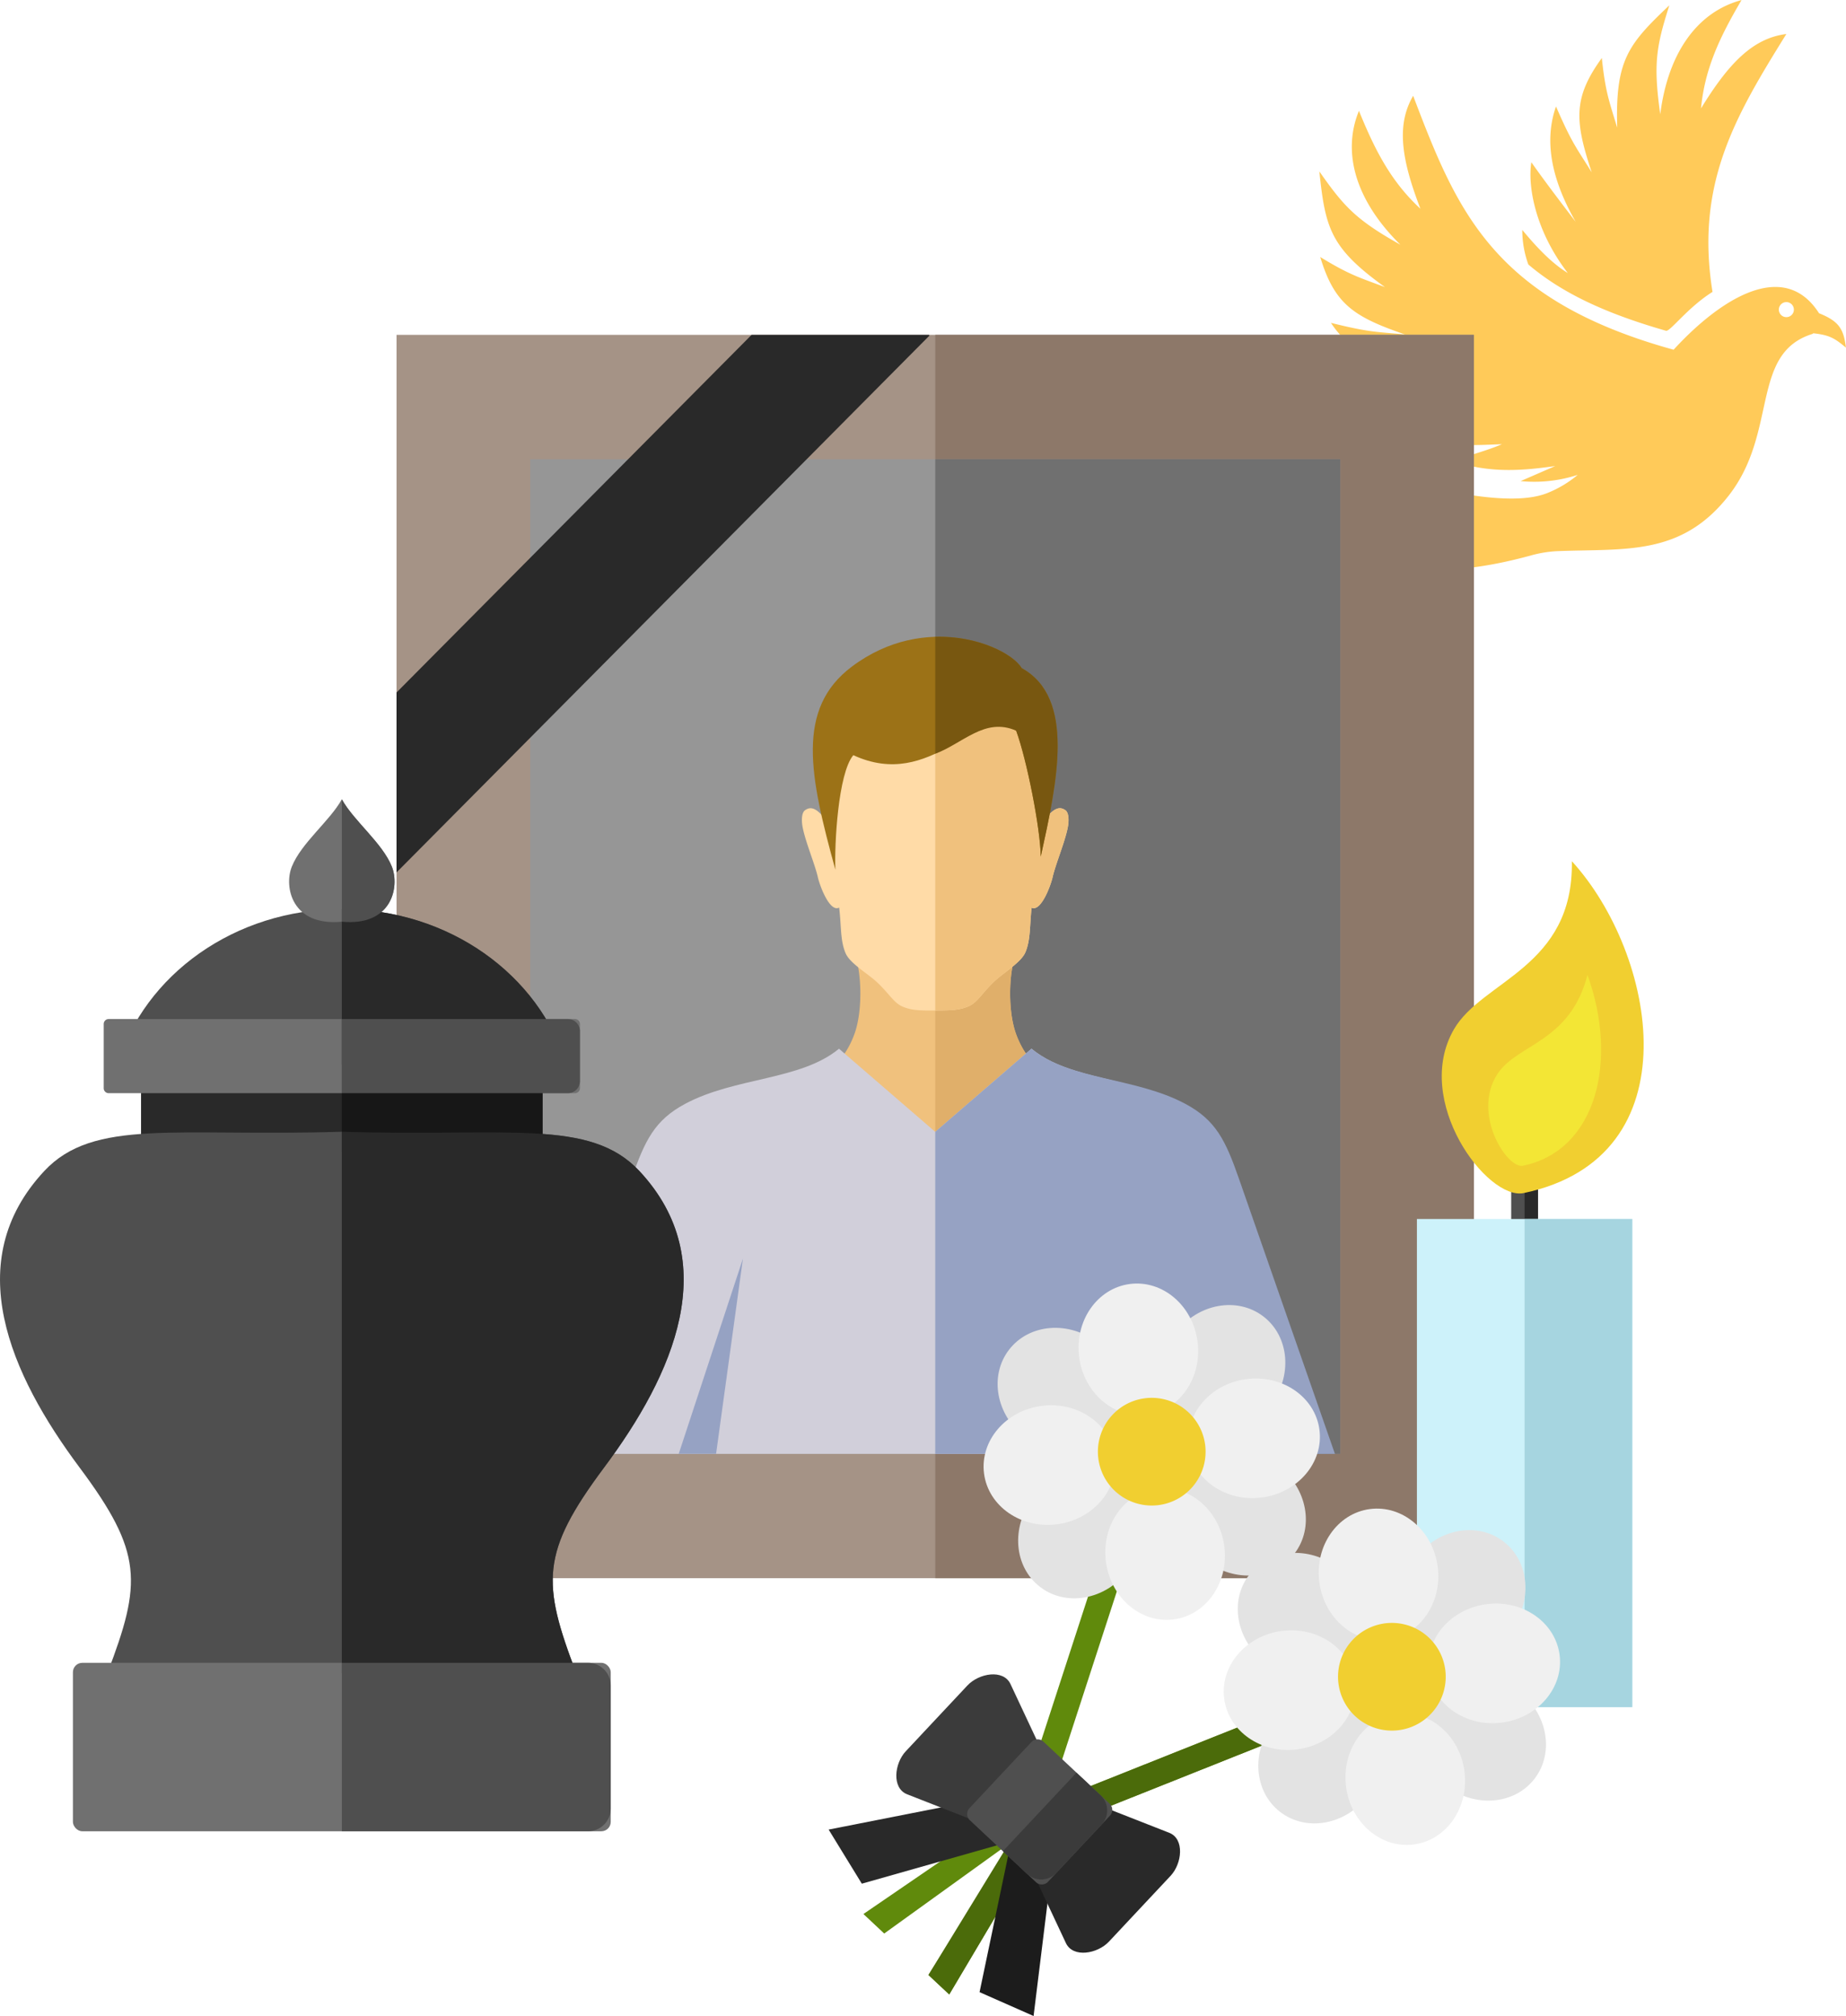 <svg xmlns="http://www.w3.org/2000/svg" width="365.66" height="399.303" viewBox="0 0 365.66 399.303">
  <g id="Grupo_54818" data-name="Grupo 54818" transform="translate(-302.839 -284.581)">
    <g id="Grupo_54737" data-name="Grupo 54737" transform="translate(561.471 284.581)">
      <path id="Trazado_100841" data-name="Trazado 100841" d="M511.342,346.639c-7.115-11.17-20.065-2.356-28.816,7.211-35.821-9.9-42.933-27.532-51.59-50.292-3.4,5.807-2.293,12.7,1.441,22.37-5.812-5.371-8.986-11.546-12.178-19.394-3.407,8.26-.649,17.8,8.211,26.52-8.834-4.952-11.2-7.589-16.057-14.522,1.184,11.267,2.182,15.142,12.989,22.912-5.136-1.92-7.025-2.419-12.81-5.954,2.8,9.306,6.6,11.841,16.779,15.335-5.795-.552-6.933-.383-14.657-2.293,4.729,7.221,13.134,9.776,20.522,10.773-4.693,0-9.923,0-14.706-.184,3.3,3.48,11.267,7.62,21.83,7.579-3.271,1.271-7.381,1.794-12.267,1.986,6.337,4.664,11.149,4.146,18.49,3.877-3.172,1.361-6.417,2.126-9.65,3.337,7.625,2.63,14.58,1.758,20.2.993l-6.855,2.978a27.829,27.829,0,0,0,11.308-1.233,21.989,21.989,0,0,1-6.078,3.623c-8.683,3.4-27.535-1.932-47.808-7.4,5.809,8.979,17.166,11.885,29.4,13.711-9.863.242-17.892-3.017-26.879-6.4,6.763,17.328,24.263,17.287,42.032,12.447a23.374,23.374,0,0,1,5.243-.872c13.529-.538,24.552,1.024,33.957-10.943,9.938-12.64,4.208-28.3,16.73-32.114l.029-.1c3.194.334,4.238.942,6.511,2.848-.47-3.816-1.47-5.252-5.322-6.812l-.01.01Zm-6.485-2.221a1.489,1.489,0,1,1-1.487,1.489,1.488,1.488,0,0,1,1.487-1.489Zm-14.623-2.024c-4.966,3.124-8.419,7.926-9.214,7.7-12.292-3.518-20.8-7.623-27.271-13.129a20.138,20.138,0,0,1-1.2-6.848c3.116,3.768,6.027,6.717,9.022,8.545-6.443-8.369-7.988-17.212-7.226-21.946,2.758,3.908,5.933,8.066,8.78,11.8-3.693-6.477-6.761-14.706-3.894-22.847,3.17,7.3,4,8.1,7.073,13.04-3.4-10.211-3.693-14.769,2.005-22.643.7,6.744,1.453,8.548,3.044,13.8-.383-13.3,2.09-16.447,10.328-24.229-2.564,8.068-3.223,11.551-1.8,21.576,1.557-12.333,7.463-20.316,16.1-22.619-4.3,7.3-7.281,13.57-8.025,21.45,5.419-8.836,10.224-13.9,16.9-14.725C494.856,307.433,486.763,320.915,490.233,342.394Z" transform="translate(-409.646 -284.581)" fill="#ffca59" fill-rule="evenodd"/>
    </g>
    <g id="Grupo_54817" data-name="Grupo 54817" transform="translate(302.839 350.905)">
      <g id="Grupo_54755" data-name="Grupo 54755" transform="translate(78.549)">
        <g id="Grupo_54738" data-name="Grupo 54738">
          <rect id="Rectángulo_5373" data-name="Rectángulo 5373" width="213.408" height="246.264" fill="#a59386"/>
        </g>
        <g id="Grupo_54739" data-name="Grupo 54739" transform="translate(106.707)">
          <rect id="Rectángulo_5374" data-name="Rectángulo 5374" width="106.702" height="246.264" fill="#8d7869"/>
        </g>
        <g id="Grupo_54740" data-name="Grupo 54740" transform="translate(26.478 24.627)">
          <rect id="Rectángulo_5375" data-name="Rectángulo 5375" width="160.455" height="197.011" fill="#969696"/>
        </g>
        <g id="Grupo_54741" data-name="Grupo 54741" transform="translate(106.707 24.627)">
          <rect id="Rectángulo_5376" data-name="Rectángulo 5376" width="80.226" height="197.011" fill="#707070"/>
        </g>
        <g id="Grupo_54753" data-name="Grupo 54753" transform="translate(27.536 59.794)">
          <g id="Grupo_54742" data-name="Grupo 54742" transform="translate(23.154 64.669)">
            <path id="Trazado_100842" data-name="Trazado 100842" d="M412.227,427.479H382.261a79.792,79.792,0,0,1-26.05-17.212c.463-29.026,32.465-12.158,40.005-32.872,1.417-3.894,1.482-10,.581-14.025l15.43.3,15.43-.3c-.9,4.025-.838,10.132.579,14.025,7.541,20.714,39.543,3.845,40.006,32.872a79.757,79.757,0,0,1-26.048,17.212Z" transform="translate(-356.211 -363.37)" fill="#f0c17d" fill-rule="evenodd"/>
          </g>
          <g id="Grupo_54743" data-name="Grupo 54743" transform="translate(79.168 64.669)">
            <path id="Trazado_100843" data-name="Trazado 100843" d="M379.343,427.479h29.966a79.742,79.742,0,0,0,26.05-17.212c-.463-29.026-32.467-12.158-40.008-32.872-1.417-3.894-1.477-10-.579-14.025l-15.43.3Z" transform="translate(-379.343 -363.37)" fill="#e0af6a" fill-rule="evenodd"/>
          </g>
          <g id="Grupo_54744" data-name="Grupo 54744" transform="translate(52.764 12.899)">
            <path id="Trazado_100844" data-name="Trazado 100844" d="M395.25,403.117c-.087.007-.174.007-.264.007-3.238.022-4.85-.029-6.611-.775-1.7-.724-2.528-2.392-4.87-4.649-1.99-1.915-5.565-3.87-6.434-5.959-1.061-2.543-.809-5.31-1.259-9.008-1.848,1.015-3.826-4.271-4.218-6.005-.579-2.56-2.422-6.913-3-9.834-.332-1.671-.131-3,.433-3.419,1.23-.918,2.5-.378,4.361,2.225a49.162,49.162,0,0,1,.31-9.49c2.55-14.626,38.3-22.825,42.3-.068a49.356,49.356,0,0,1,.329,9.509c1.843-2.562,3.1-3.087,4.327-2.177.562.419.763,1.748.433,3.419-.576,2.92-2.419,7.274-3,9.834-.387,1.714-2.325,6.9-4.153,6.034-.4,3.586-.186,6.284-1.213,8.785-.867,2.1-4.414,4.078-6.393,6.015-2.332,2.283-3.153,3.954-4.843,4.707C399.8,403.006,398.246,403.108,395.25,403.117Z" transform="translate(-368.439 -341.991)" fill="#ffdba7" fill-rule="evenodd"/>
          </g>
          <g id="Grupo_54745" data-name="Grupo 54745" transform="translate(79.168 12.902)">
            <path id="Trazado_100845" data-name="Trazado 100845" d="M379.747,403.116c-.087.007-.174.007-.264.007l-.14,0V342.106c9.582-.843,19.193,2.867,21.157,14.035a49.376,49.376,0,0,1,.327,9.509c1.845-2.562,3.1-3.087,4.33-2.177.562.419.763,1.748.433,3.419-.576,2.92-2.417,7.274-3,9.834-.387,1.714-2.325,6.9-4.153,6.034-.407,3.586-.186,6.284-1.213,8.785-.869,2.1-4.417,4.078-6.393,6.015-2.332,2.283-3.153,3.954-4.843,4.707C384.3,403,382.743,403.106,379.747,403.116Z" transform="translate(-379.343 -341.992)" fill="#f0c17d" fill-rule="evenodd"/>
          </g>
          <g id="Grupo_54746" data-name="Grupo 54746" transform="translate(54.921)">
            <path id="Trazado_100846" data-name="Trazado 100846" d="M377.35,360.122c-3.032,3.627-3.761,17.781-3.55,22.694-5.124-18.59-7.877-31.864,3.247-40.226,14.6-10.972,31-4.184,33.656.291,10.727,5.928,7,22.6,3.778,37.332-.08-5.666-2.77-19.212-4.872-24.939C401.439,350.138,392.988,367.323,377.35,360.122Z" transform="translate(-369.33 -336.664)" fill="#9c7217" fill-rule="evenodd"/>
          </g>
          <g id="Grupo_54747" data-name="Grupo 54747" transform="translate(79.168 0.001)">
            <path id="Trazado_100847" data-name="Trazado 100847" d="M379.343,336.676c8.526-.245,15.476,3.426,17.127,6.2,10.727,5.928,7,22.6,3.778,37.332-.08-5.666-2.77-19.212-4.872-24.939-6.243-2.751-10.7,2.637-16.033,4.562Z" transform="translate(-379.343 -336.664)" fill="#785710" fill-rule="evenodd"/>
          </g>
          <g id="Grupo_54748" data-name="Grupo 54748" transform="translate(0 81.596)">
            <path id="Trazado_100848" data-name="Trazado 100848" d="M406.753,370.36c-7.582,6.291-20.534,5.6-30.489,10.926-6.032,3.233-7.955,7.235-10.6,14.81l-19.018,54.513H483.706c-.286-18.282,3.768-54.508-1.395-62.082-9.347-13.723-27.574-9.977-37.427-18.164L425.82,386.826Z" transform="translate(-346.649 -370.36)" fill="#d1cfda" fill-rule="evenodd"/>
          </g>
          <g id="Grupo_54749" data-name="Grupo 54749" transform="translate(79.168 81.596)">
            <path id="Trazado_100849" data-name="Trazado 100849" d="M398.41,370.36c7.584,6.291,20.534,5.6,30.489,10.926,6.032,3.233,7.955,7.235,10.6,14.81l19.016,54.513H379.343V386.824l0,0Z" transform="translate(-379.343 -370.36)" fill="#96a2c3" fill-rule="evenodd"/>
          </g>
          <g id="Grupo_54752" data-name="Grupo 54752" transform="translate(28.357 123.169)">
            <g id="Grupo_54750" data-name="Grupo 54750">
              <path id="Trazado_100850" data-name="Trazado 100850" d="M371.079,387.528,358.359,426.2h7.4Z" transform="translate(-358.359 -387.528)" fill="#96a2c3" fill-rule="evenodd"/>
            </g>
            <g id="Grupo_54751" data-name="Grupo 54751" transform="translate(88.905)">
              <path id="Trazado_100851" data-name="Trazado 100851" d="M395.074,387.528l12.72,38.675h-7.4Z" transform="translate(-395.074 -387.528)" fill="#96a2c3" fill-rule="evenodd"/>
            </g>
          </g>
        </g>
        <g id="Grupo_54754" data-name="Grupo 54754">
          <path id="Trazado_100852" data-name="Trazado 100852" d="M440.851,312.1l-.13-.128H405.6l-70.327,70.836v35.637Z" transform="translate(-335.277 -311.971)" fill="#292929" fill-rule="evenodd"/>
        </g>
      </g>
      <g id="Grupo_54768" data-name="Grupo 54768" transform="translate(0 91.991)">
        <g id="Grupo_54756" data-name="Grupo 54756" transform="translate(23.219 21.743)">
          <path id="Trazado_100853" data-name="Trazado 100853" d="M356.918,358.939c21.239,0,39.127,13.059,44.49,30.838h-88.98C317.792,372,335.677,358.939,356.918,358.939Z" transform="translate(-312.428 -358.939)" fill="#4f4f4f" fill-rule="evenodd"/>
        </g>
        <g id="Grupo_54757" data-name="Grupo 54757" transform="translate(27.939 43.523)">
          <rect id="Rectángulo_5377" data-name="Rectángulo 5377" width="79.54" height="26.433" fill="#292929"/>
        </g>
        <g id="Grupo_54758" data-name="Grupo 54758" transform="translate(57.266)">
          <path id="Trazado_100854" data-name="Trazado 100854" d="M336.934,349.96c2.368,4.288,8.044,8.657,9.916,13.357,1.574,3.954.015,11.844-9.916,10.885-9.935.959-11.49-6.93-9.916-10.885C328.887,358.617,334.561,354.248,336.934,349.96Z" transform="translate(-326.488 -349.96)" fill="#707070" fill-rule="evenodd"/>
        </g>
        <g id="Grupo_54759" data-name="Grupo 54759" transform="translate(0 65.845)">
          <path id="Trazado_100855" data-name="Trazado 100855" d="M370.551,377.152c32.85,1.015,49.139-2.736,58.961,7.8,16.679,17.9,6.785,40.216-7.022,58.721-12.56,16.834-12.347,22.806-5.5,40.7H324.111c6.843-17.892,7.059-23.864-5.5-40.7-13.81-18.505-23.7-40.819-7.022-58.721C321.409,374.416,337.7,378.167,370.551,377.152Z" transform="translate(-302.839 -377.152)" fill="#4f4f4f" fill-rule="evenodd"/>
        </g>
        <g id="Grupo_54760" data-name="Grupo 54760" transform="translate(14.445 171.034)">
          <rect id="Rectángulo_5378" data-name="Rectángulo 5378" width="106.529" height="33.362" rx="1.855" fill="#707070"/>
        </g>
        <g id="Grupo_54761" data-name="Grupo 54761" transform="translate(20.542 43.523)">
          <path id="Rectángulo_5379" data-name="Rectángulo 5379" d="M.982,0H93.352a.982.982,0,0,1,.982.982V13.7a.982.982,0,0,1-.982.982H.981A.981.981,0,0,1,0,13.7V.982A.982.982,0,0,1,.982,0Z" fill="#707070"/>
        </g>
        <g id="Grupo_54762" data-name="Grupo 54762" transform="translate(67.712 21.743)">
          <path id="Trazado_100856" data-name="Trazado 100856" d="M330.8,358.939c21.236,0,39.124,13.062,44.488,30.838H330.8Z" transform="translate(-330.802 -358.939)" fill="#292929" fill-rule="evenodd"/>
        </g>
        <g id="Grupo_54763" data-name="Grupo 54763" transform="translate(67.711 43.523)">
          <rect id="Rectángulo_5380" data-name="Rectángulo 5380" width="39.768" height="26.433" fill="#171717"/>
        </g>
        <g id="Grupo_54764" data-name="Grupo 54764" transform="translate(67.712)">
          <path id="Trazado_100857" data-name="Trazado 100857" d="M330.8,349.96c2.368,4.288,8.044,8.657,9.916,13.357,1.574,3.954.015,11.844-9.916,10.885Z" transform="translate(-330.802 -349.96)" fill="#4f4f4f" fill-rule="evenodd"/>
        </g>
        <g id="Grupo_54765" data-name="Grupo 54765" transform="translate(67.712 65.845)">
          <path id="Trazado_100858" data-name="Trazado 100858" d="M330.8,377.152c32.85,1.015,49.139-2.736,58.961,7.8,16.679,17.9,6.785,40.216-7.022,58.721-12.56,16.834-12.347,22.806-5.5,40.7H330.8Z" transform="translate(-330.802 -377.152)" fill="#292929" fill-rule="evenodd"/>
        </g>
        <g id="Grupo_54766" data-name="Grupo 54766" transform="translate(67.712 171.035)">
          <path id="Trazado_100859" data-name="Trazado 100859" d="M330.8,420.592h48.771a4.5,4.5,0,0,1,4.492,4.489v24.382a4.5,4.5,0,0,1-4.492,4.489H330.8Z" transform="translate(-330.802 -420.592)" fill="#4f4f4f" fill-rule="evenodd"/>
        </g>
        <g id="Grupo_54767" data-name="Grupo 54767" transform="translate(67.712 43.524)">
          <path id="Trazado_100860" data-name="Trazado 100860" d="M330.8,367.934h44.785a2.385,2.385,0,0,1,2.378,2.378v9.928a2.385,2.385,0,0,1-2.378,2.378H330.8Z" transform="translate(-330.802 -367.934)" fill="#4f4f4f" fill-rule="evenodd"/>
        </g>
      </g>
      <g id="Grupo_54775" data-name="Grupo 54775" transform="translate(280.665 104.256)">
        <g id="Grupo_54769" data-name="Grupo 54769" transform="translate(18.677 56.402)">
          <rect id="Rectángulo_5381" data-name="Rectángulo 5381" width="5.304" height="19.131" rx="1.095" fill="#4f4f4f"/>
        </g>
        <g id="Grupo_54770" data-name="Grupo 54770" transform="translate(21.331 56.401)">
          <path id="Trazado_100861" data-name="Trazado 100861" d="M427.554,397.449a2.66,2.66,0,0,0,2.651-2.652V380.969a2.662,2.662,0,0,0-2.651-2.652Z" transform="translate(-427.554 -378.317)" fill="#292929" fill-rule="evenodd"/>
        </g>
        <g id="Grupo_54771" data-name="Grupo 54771" transform="translate(0 70.863)">
          <rect id="Rectángulo_5382" data-name="Rectángulo 5382" width="42.658" height="96.68" fill="#cdf2fa"/>
        </g>
        <g id="Grupo_54772" data-name="Grupo 54772" transform="translate(21.33 70.863)">
          <rect id="Rectángulo_5383" data-name="Rectángulo 5383" width="21.328" height="96.68" fill="#a6d5e0"/>
        </g>
        <g id="Grupo_54773" data-name="Grupo 54773" transform="translate(4.92)">
          <path id="Trazado_100862" data-name="Trazado 100862" d="M423.184,388.325c5.62-9.737,23.723-12.226,23.367-33.3,16.638,18.2,24.457,58.612-9.55,65.727C429.817,422.255,414.975,402.542,423.184,388.325Z" transform="translate(-420.777 -355.025)" fill="#f1cf30" fill-rule="evenodd"/>
        </g>
        <g id="Grupo_54774" data-name="Grupo 54774" transform="translate(14.126 22.515)">
          <path id="Trazado_100863" data-name="Trazado 100863" d="M426.383,383.981c3.913-6.049,14.374-6.206,17.856-19.658,6.073,16.754,1.957,34.719-12.778,37.8C428.352,402.774,421.262,391.9,426.383,383.981Z" transform="translate(-424.579 -364.323)" fill="#f3e635" fill-rule="evenodd"/>
        </g>
      </g>
      <g id="Grupo_54816" data-name="Grupo 54816" transform="translate(164.138 187.899)">
        <g id="Grupo_54776" data-name="Grupo 54776" transform="translate(6.888 29.227)">
          <path id="Trazado_100864" data-name="Trazado 100864" d="M482.348,451.987l-72.751,29-19.128,32.234-4.119-3.859,16.515-26.126-.177-.168-25.1,18.083-4.119-3.862L404.4,476.117l24.225-74.48,4.857,1.586L410.5,473.865l1.355-.5-.411,1.384,69-27.509Z" transform="translate(-373.468 -401.637)" fill="#608a0c" fill-rule="evenodd"/>
        </g>
        <g id="Grupo_54777" data-name="Grupo 54777" transform="translate(19.769 74.831)">
          <path id="Trazado_100865" data-name="Trazado 100865" d="M474.786,425.216l-72.751,29-19.128,32.234-4.119-3.859,15.456-25.27,10.05-10.724-.409,1.379,69-27.509Z" transform="translate(-378.787 -420.47)" fill="#4b6b0a" fill-rule="evenodd"/>
        </g>
        <g id="Grupo_54806" data-name="Grupo 54806" transform="translate(30.692)">
          <g id="Grupo_54791" data-name="Grupo 54791" transform="translate(47.57 44.577)">
            <g id="Grupo_54784" data-name="Grupo 54784" transform="translate(2.778 4.263)">
              <g id="Grupo_54780" data-name="Grupo 54780" transform="translate(32.394)">
                <g id="Grupo_54778" data-name="Grupo 54778" transform="translate(3.432 28.985)">
                  <path id="Trazado_100866" data-name="Trazado 100866" d="M421.146,426.047c-3.979,5.177-2.569,12.938,3.146,17.331s13.582,3.761,17.561-1.417,2.572-12.938-3.146-17.333S425.13,420.868,421.146,426.047Z" transform="translate(-418.885 -421.706)" fill="#e3e3e3" fill-rule="evenodd"/>
                </g>
                <g id="Grupo_54779" data-name="Grupo 54779">
                  <path id="Trazado_100867" data-name="Trazado 100867" d="M421.808,432.706c5.18,3.979,12.94,2.569,17.333-3.145S442.9,415.98,437.722,412s-12.938-2.572-17.331,3.146S416.631,428.725,421.808,432.706Z" transform="translate(-417.468 -409.737)" fill="#e3e3e3" fill-rule="evenodd"/>
                </g>
              </g>
              <g id="Grupo_54783" data-name="Grupo 54783" transform="translate(0 4.513)">
                <g id="Grupo_54781" data-name="Grupo 54781">
                  <path id="Trazado_100868" data-name="Trazado 100868" d="M427.055,431.856c3.983-5.18,2.574-12.938-3.143-17.333s-13.58-3.761-17.561,1.419-2.569,12.938,3.146,17.333S423.079,437.035,427.055,431.856Z" transform="translate(-404.09 -411.6)" fill="#e3e3e3" fill-rule="evenodd"/>
                </g>
                <g id="Grupo_54782" data-name="Grupo 54782" transform="translate(4.067 28.35)">
                  <path id="Trazado_100869" data-name="Trazado 100869" d="M426.024,425.57c-5.177-3.979-12.938-2.572-17.331,3.146s-3.761,13.58,1.419,17.558,12.936,2.574,17.331-3.145S431.2,429.551,426.024,425.57Z" transform="translate(-405.77 -423.308)" fill="#e3e3e3" fill-rule="evenodd"/>
                </g>
              </g>
            </g>
            <g id="Grupo_54787" data-name="Grupo 54787" transform="translate(18.809)">
              <g id="Grupo_54785" data-name="Grupo 54785" transform="translate(5.301 40.543)">
                <path id="Trazado_100870" data-name="Trazado 100870" d="M423.057,424.811c-6.477.845-10.967,7.327-10.035,14.478s6.942,12.262,13.42,11.412,10.969-7.327,10.032-14.478S429.532,423.961,423.057,424.811Z" transform="translate(-412.899 -424.719)" fill="#f0f0f0" fill-rule="evenodd"/>
              </g>
              <g id="Grupo_54786" data-name="Grupo 54786">
                <path id="Trazado_100871" data-name="Trazado 100871" d="M424.251,433.961c6.477-.845,10.969-7.33,10.032-14.478s-6.942-12.262-13.42-11.415-10.965,7.33-10.03,14.48S417.776,434.809,424.251,433.961Z" transform="translate(-410.71 -407.976)" fill="#f0f0f0" fill-rule="evenodd"/>
              </g>
            </g>
            <g id="Grupo_54788" data-name="Grupo 54788" transform="translate(40.541 18.81)">
              <path id="Trazado_100872" data-name="Trazado 100872" d="M419.777,429.285c.845,6.478,7.33,10.967,14.478,10.035s12.262-6.945,11.415-13.42-7.33-10.969-14.48-10.032S418.929,422.81,419.777,429.285Z" transform="translate(-419.685 -415.744)" fill="#f0f0f0" fill-rule="evenodd"/>
            </g>
            <g id="Grupo_54789" data-name="Grupo 54789" transform="translate(0 24.111)">
              <path id="Trazado_100873" data-name="Trazado 100873" d="M428.926,428.089c-.848-6.475-7.327-10.967-14.481-10.032s-12.26,6.945-11.41,13.417,7.327,10.969,14.478,10.035S429.776,434.566,428.926,428.089Z" transform="translate(-402.943 -417.933)" fill="#f0f0f0" fill-rule="evenodd"/>
            </g>
            <g id="Grupo_54790" data-name="Grupo 54790" transform="translate(22.64 22.642)">
              <path id="Trazado_100874" data-name="Trazado 100874" d="M433.535,426.609a10.666,10.666,0,1,1-11.957-9.192A10.669,10.669,0,0,1,433.535,426.609Z" transform="translate(-412.292 -417.326)" fill="#f1cf30" fill-rule="evenodd"/>
            </g>
          </g>
          <g id="Grupo_54805" data-name="Grupo 54805">
            <g id="Grupo_54798" data-name="Grupo 54798" transform="translate(2.779 4.262)">
              <g id="Grupo_54794" data-name="Grupo 54794" transform="translate(32.395)">
                <g id="Grupo_54792" data-name="Grupo 54792" transform="translate(3.432 28.985)">
                  <path id="Trazado_100875" data-name="Trazado 100875" d="M401.505,407.636c-3.983,5.18-2.574,12.941,3.143,17.333s13.58,3.76,17.561-1.419,2.569-12.938-3.146-17.333S405.484,402.459,401.505,407.636Z" transform="translate(-399.241 -403.297)" fill="#e3e3e3" fill-rule="evenodd"/>
                </g>
                <g id="Grupo_54793" data-name="Grupo 54793">
                  <path id="Trazado_100876" data-name="Trazado 100876" d="M402.162,414.295c5.18,3.978,12.941,2.572,17.336-3.146s3.758-13.58-1.419-17.558-12.938-2.574-17.333,3.146S396.987,410.314,402.162,414.295Z" transform="translate(-397.824 -391.327)" fill="#e3e3e3" fill-rule="evenodd"/>
                </g>
              </g>
              <g id="Grupo_54797" data-name="Grupo 54797" transform="translate(0 4.513)">
                <g id="Grupo_54795" data-name="Grupo 54795">
                  <path id="Trazado_100877" data-name="Trazado 100877" d="M407.415,413.447c3.979-5.18,2.569-12.94-3.146-17.333s-13.58-3.761-17.561,1.417-2.572,12.938,3.145,17.335S403.434,418.621,407.415,413.447Z" transform="translate(-384.446 -393.191)" fill="#e3e3e3" fill-rule="evenodd"/>
                </g>
                <g id="Grupo_54796" data-name="Grupo 54796" transform="translate(4.067 28.35)">
                  <path id="Trazado_100878" data-name="Trazado 100878" d="M406.38,407.161c-5.177-3.979-12.938-2.572-17.333,3.146s-3.761,13.577,1.419,17.558,12.938,2.569,17.331-3.146S411.558,411.142,406.38,407.161Z" transform="translate(-386.125 -404.899)" fill="#e3e3e3" fill-rule="evenodd"/>
                </g>
              </g>
            </g>
            <g id="Grupo_54801" data-name="Grupo 54801" transform="translate(18.809)">
              <g id="Grupo_54799" data-name="Grupo 54799" transform="translate(5.302 40.541)">
                <path id="Trazado_100879" data-name="Trazado 100879" d="M403.411,406.4c-6.478.845-10.967,7.33-10.032,14.478s6.942,12.263,13.42,11.415,10.967-7.33,10.03-14.481S409.886,405.553,403.411,406.4Z" transform="translate(-393.255 -406.309)" fill="#f0f0f0" fill-rule="evenodd"/>
              </g>
              <g id="Grupo_54800" data-name="Grupo 54800">
                <path id="Trazado_100880" data-name="Trazado 100880" d="M404.608,415.552c6.475-.848,10.969-7.33,10.032-14.483s-6.942-12.258-13.417-11.41-10.967,7.33-10.035,14.478S398.13,416.4,404.608,415.552Z" transform="translate(-391.065 -389.567)" fill="#f0f0f0" fill-rule="evenodd"/>
              </g>
            </g>
            <g id="Grupo_54802" data-name="Grupo 54802" transform="translate(40.541 18.808)">
              <path id="Trazado_100881" data-name="Trazado 100881" d="M400.132,410.877c.848,6.475,7.332,10.967,14.481,10.03s12.26-6.942,11.415-13.417-7.332-10.967-14.483-10.032S399.284,404.4,400.132,410.877Z" transform="translate(-400.04 -397.334)" fill="#f0f0f0" fill-rule="evenodd"/>
            </g>
            <g id="Grupo_54803" data-name="Grupo 54803" transform="translate(0 24.109)">
              <path id="Trazado_100882" data-name="Trazado 100882" d="M409.283,409.681c-.848-6.477-7.33-10.967-14.481-10.035s-12.262,6.945-11.412,13.42,7.33,10.969,14.478,10.035S410.131,416.156,409.283,409.681Z" transform="translate(-383.298 -399.523)" fill="#f0f0f0" fill-rule="evenodd"/>
            </g>
            <g id="Grupo_54804" data-name="Grupo 54804" transform="translate(22.642 22.64)">
              <path id="Trazado_100883" data-name="Trazado 100883" d="M413.891,408.2a10.666,10.666,0,1,1-11.96-9.194A10.67,10.67,0,0,1,413.891,408.2Z" transform="translate(-392.648 -398.916)" fill="#f1cf30" fill-rule="evenodd"/>
            </g>
          </g>
        </g>
        <g id="Grupo_54809" data-name="Grupo 54809" transform="translate(0 101.115)">
          <g id="Grupo_54807" data-name="Grupo 54807" transform="translate(29.897 2.504)">
            <path id="Trazado_100884" data-name="Trazado 100884" d="M390.665,432.358l7.352,6.148-4.349,35.313-10.7-4.727Z" transform="translate(-382.97 -432.358)" fill="#1c1c1c" fill-rule="evenodd"/>
          </g>
          <g id="Grupo_54808" data-name="Grupo 54808">
            <path id="Trazado_100885" data-name="Trazado 100885" d="M414.108,438.61l-7.773-7.286-35.712,7.04,6.574,10.715Z" transform="translate(-370.623 -431.324)" fill="#292929" fill-rule="evenodd"/>
          </g>
        </g>
        <g id="Grupo_54815" data-name="Grupo 54815" transform="translate(13.412 77.409)">
          <g id="Grupo_54812" data-name="Grupo 54812">
            <g id="Grupo_54810" data-name="Grupo 54810">
              <path id="Trazado_100886" data-name="Trazado 100886" d="M405.77,438.373l-7-14.921c-1.409-3-6.257-2.143-8.521.279l-12.221,13.037c-2.267,2.419-2.809,7.313.276,8.524l15.345,6.013c3.085,1.211,6.252,2.145,8.521-.274l3.872-4.134C408.315,444.477,407.179,441.378,405.77,438.373Z" transform="translate(-376.162 -421.534)" fill="#3b3b3b" fill-rule="evenodd"/>
            </g>
            <g id="Grupo_54811" data-name="Grupo 54811" transform="translate(25.021 24.13)">
              <path id="Trazado_100887" data-name="Trazado 100887" d="M400.18,432.733l15.343,6.015c3.087,1.211,2.543,6.1.278,8.521l-12.221,13.042c-2.269,2.419-7.117,3.276-8.521.276l-7-14.924c-1.407-3-2.545-6.1-.278-8.521l3.874-4.134C393.925,430.59,397.09,431.523,400.18,432.733Z" transform="translate(-386.495 -431.499)" fill="#292929" fill-rule="evenodd"/>
            </g>
          </g>
          <g id="Grupo_54813" data-name="Grupo 54813" transform="translate(13.328 12.187)">
            <path id="Rectángulo_5384" data-name="Rectángulo 5384" d="M1.689,0H19.625a1.69,1.69,0,0,1,1.69,1.69V19.627a1.69,1.69,0,0,1-1.69,1.69H1.69A1.69,1.69,0,0,1,0,19.627V1.689A1.689,1.689,0,0,1,1.689,0Z" transform="matrix(0.684, -0.73, 0.73, 0.684, 0, 15.551)" fill="#4f4f4f"/>
          </g>
          <g id="Grupo_54814" data-name="Grupo 54814" transform="translate(21.104 19.478)">
            <path id="Trazado_100888" data-name="Trazado 100888" d="M399.454,429.578l4.79,4.489a4.1,4.1,0,0,1,.189,5.783l-8.981,9.582a4.1,4.1,0,0,1-5.783.191l-4.792-4.492Z" transform="translate(-384.877 -429.578)" fill="#3b3b3b" fill-rule="evenodd"/>
          </g>
        </g>
      </g>
    </g>
  </g>
</svg>
